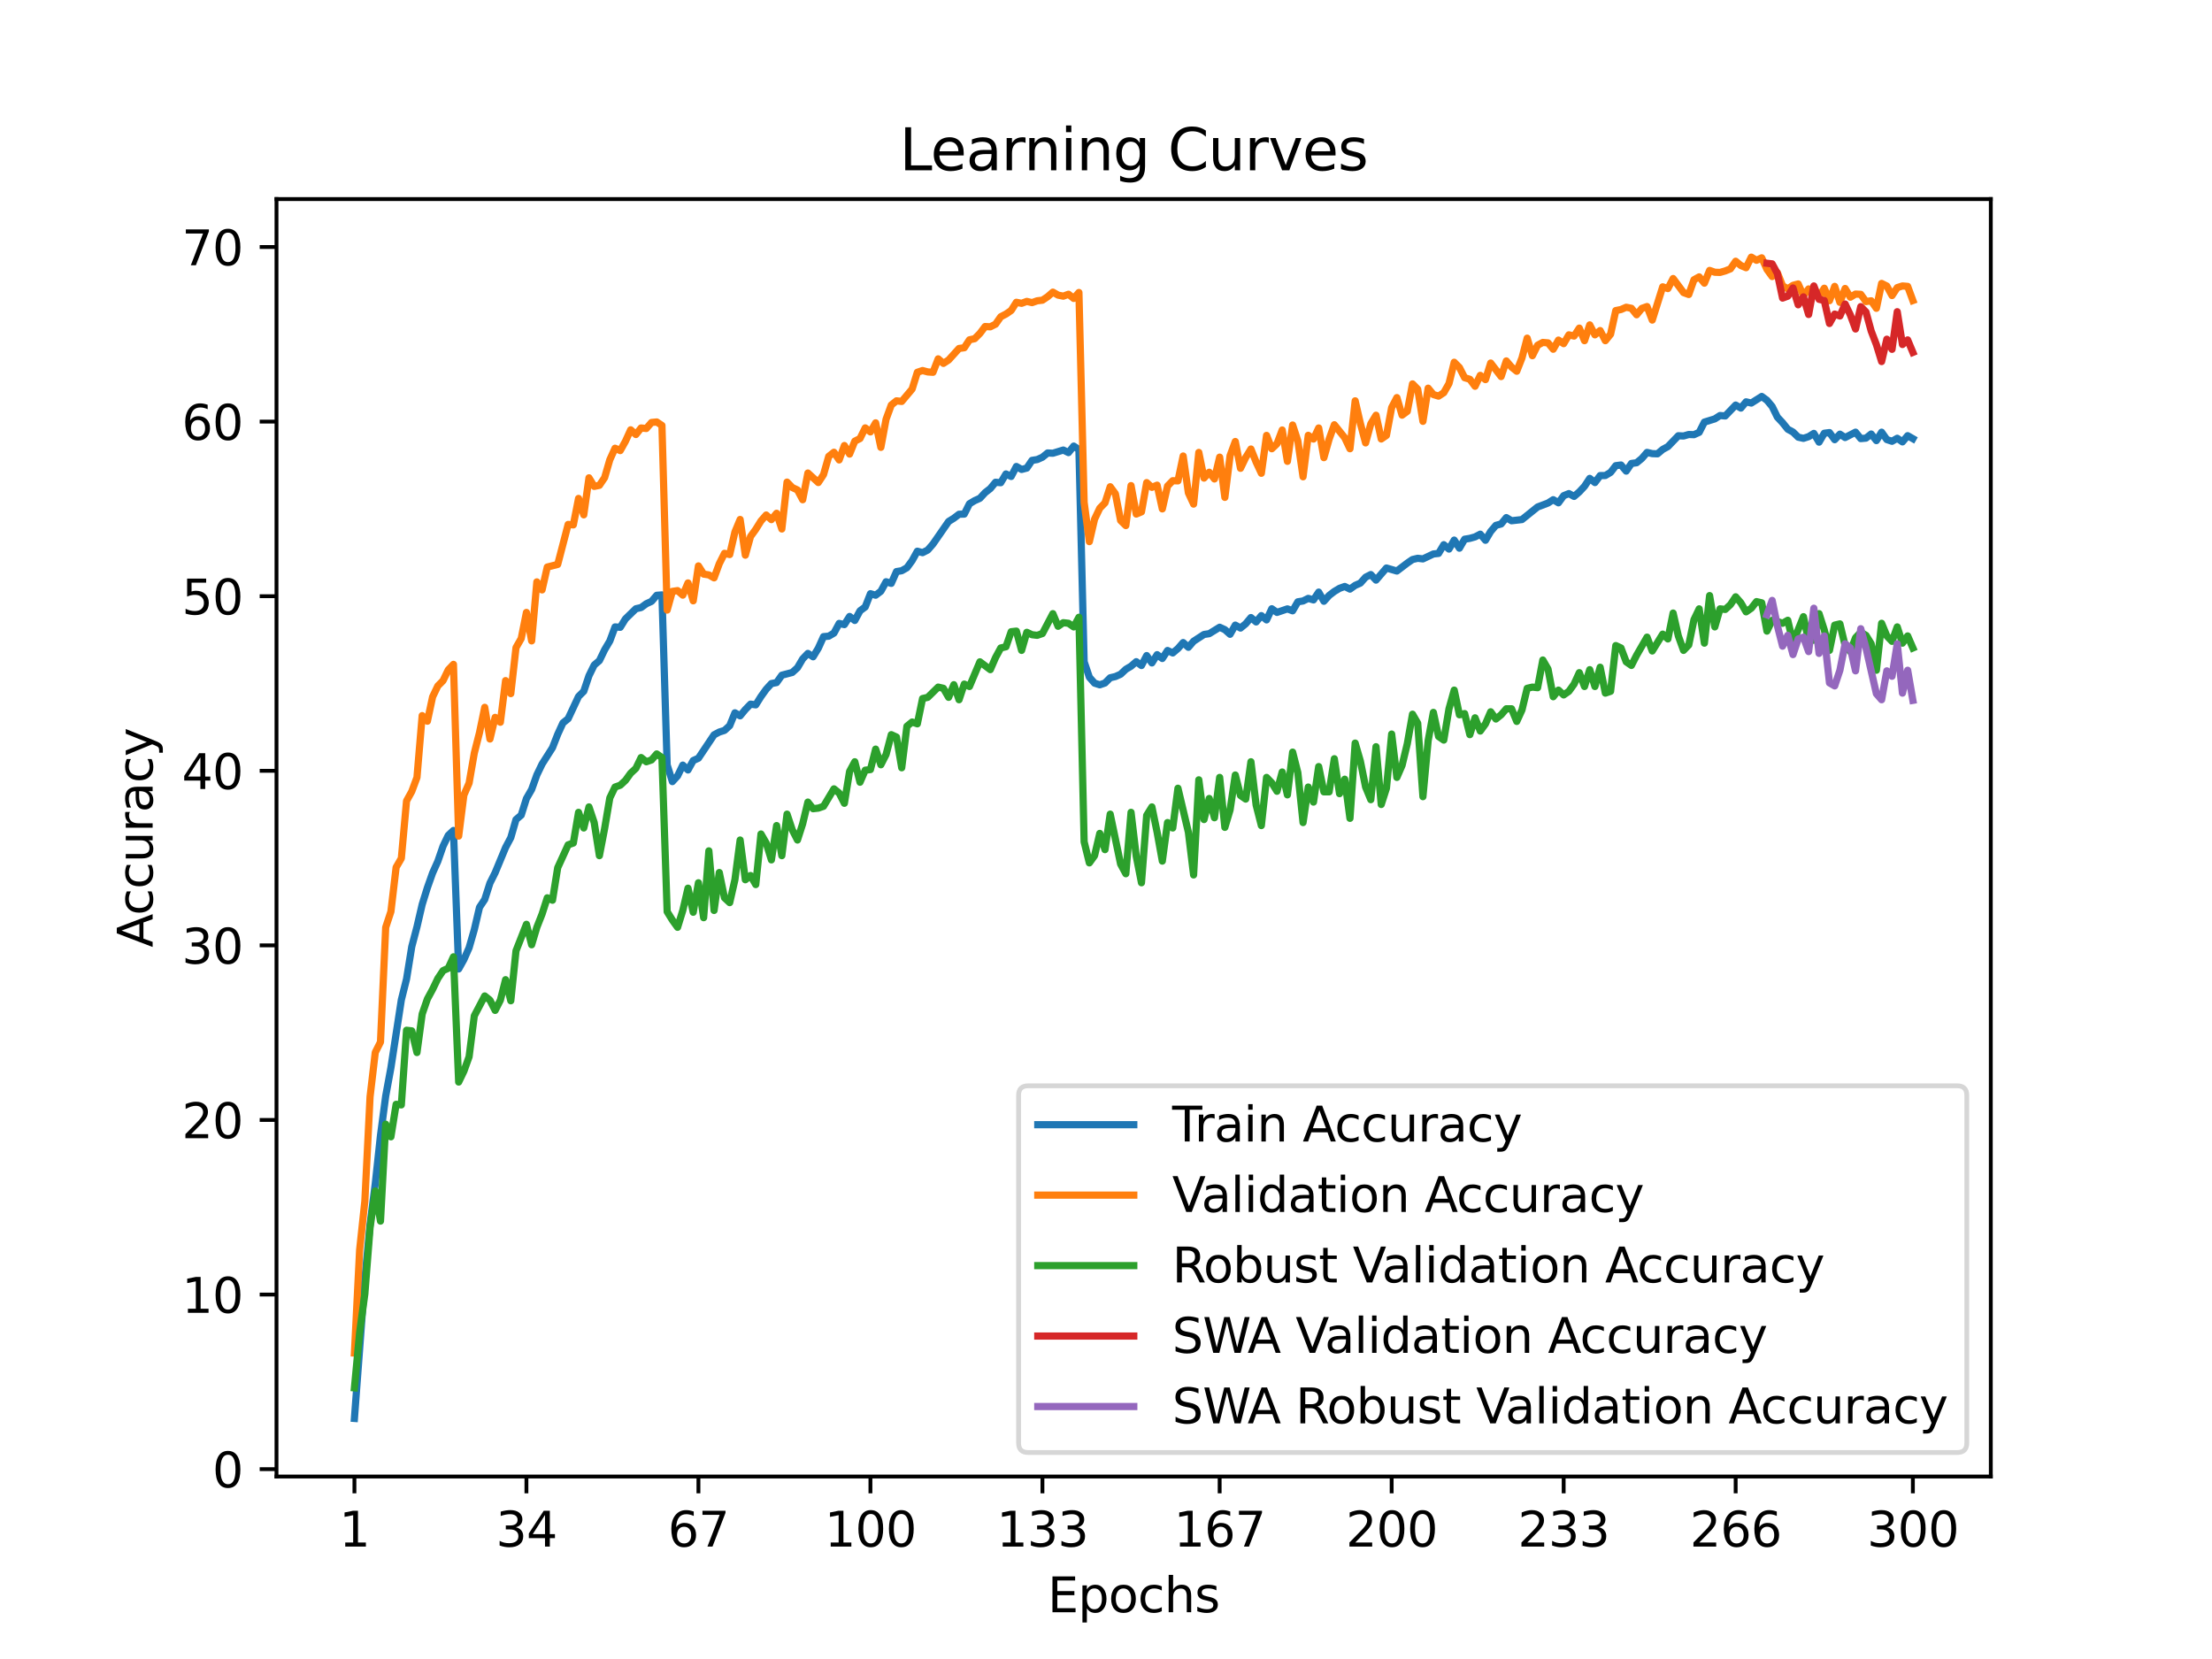 <?xml version="1.0" encoding="utf-8" standalone="no"?>
<!DOCTYPE svg PUBLIC "-//W3C//DTD SVG 1.1//EN"
  "http://www.w3.org/Graphics/SVG/1.1/DTD/svg11.dtd">
<svg xmlns:xlink="http://www.w3.org/1999/xlink" width="460.8pt" height="345.6pt" viewBox="0 0 460.8 345.6" xmlns="http://www.w3.org/2000/svg" version="1.1">
 <defs>
  <style type="text/css">*{stroke-linejoin: round; stroke-linecap: butt}</style>
 </defs>
 <g id="figure_1">
  <g id="patch_1">
   <path d="M 0 345.6 
L 460.8 345.6 
L 460.8 0 
L 0 0 
z
" style="fill: #ffffff"/>
  </g>
  <g id="axes_1">
   <g id="patch_2">
    <path d="M 57.6 307.584 
L 414.72 307.584 
L 414.72 41.472 
L 57.6 41.472 
z
" style="fill: #ffffff"/>
   </g>
   <g id="matplotlib.axis_1">
    <g id="xtick_1">
     <g id="line2d_1">
      <defs>
       <path id="ma62e3f8691" d="M 0 0 
L 0 3.5 
" style="stroke: #000000; stroke-width: 0.8"/>
      </defs>
      <g>
       <use xlink:href="#ma62e3f8691" x="73.833" y="307.584" style="stroke: #000000; stroke-width: 0.8"/>
      </g>
     </g>
     <g id="text_1">
      <!-- 1 -->
      <g transform="translate(70.651 322.182) scale(0.1 -0.1)">
       <defs>
        <path id="DejaVuSans-31" d="M 794 531 
L 1825 531 
L 1825 4091 
L 703 3866 
L 703 4441 
L 1819 4666 
L 2450 4666 
L 2450 531 
L 3481 531 
L 3481 0 
L 794 0 
L 794 531 
z
" transform="scale(0.016)"/>
       </defs>
       <use xlink:href="#DejaVuSans-31"/>
      </g>
     </g>
    </g>
    <g id="xtick_2">
     <g id="line2d_2">
      <g>
       <use xlink:href="#ma62e3f8691" x="109.664" y="307.584" style="stroke: #000000; stroke-width: 0.8"/>
      </g>
     </g>
     <g id="text_2">
      <!-- 34 -->
      <g transform="translate(103.302 322.182) scale(0.1 -0.1)">
       <defs>
        <path id="DejaVuSans-33" d="M 2597 2516 
Q 3050 2419 3304 2112 
Q 3559 1806 3559 1356 
Q 3559 666 3084 287 
Q 2609 -91 1734 -91 
Q 1441 -91 1130 -33 
Q 819 25 488 141 
L 488 750 
Q 750 597 1062 519 
Q 1375 441 1716 441 
Q 2309 441 2620 675 
Q 2931 909 2931 1356 
Q 2931 1769 2642 2001 
Q 2353 2234 1838 2234 
L 1294 2234 
L 1294 2753 
L 1863 2753 
Q 2328 2753 2575 2939 
Q 2822 3125 2822 3475 
Q 2822 3834 2567 4026 
Q 2313 4219 1838 4219 
Q 1578 4219 1281 4162 
Q 984 4106 628 3988 
L 628 4550 
Q 988 4650 1302 4700 
Q 1616 4750 1894 4750 
Q 2613 4750 3031 4423 
Q 3450 4097 3450 3541 
Q 3450 3153 3228 2886 
Q 3006 2619 2597 2516 
z
" transform="scale(0.016)"/>
        <path id="DejaVuSans-34" d="M 2419 4116 
L 825 1625 
L 2419 1625 
L 2419 4116 
z
M 2253 4666 
L 3047 4666 
L 3047 1625 
L 3713 1625 
L 3713 1100 
L 3047 1100 
L 3047 0 
L 2419 0 
L 2419 1100 
L 313 1100 
L 313 1709 
L 2253 4666 
z
" transform="scale(0.016)"/>
       </defs>
       <use xlink:href="#DejaVuSans-33"/>
       <use xlink:href="#DejaVuSans-34" x="63.623"/>
      </g>
     </g>
    </g>
    <g id="xtick_3">
     <g id="line2d_3">
      <g>
       <use xlink:href="#ma62e3f8691" x="145.496" y="307.584" style="stroke: #000000; stroke-width: 0.8"/>
      </g>
     </g>
     <g id="text_3">
      <!-- 67 -->
      <g transform="translate(139.133 322.182) scale(0.1 -0.1)">
       <defs>
        <path id="DejaVuSans-36" d="M 2113 2584 
Q 1688 2584 1439 2293 
Q 1191 2003 1191 1497 
Q 1191 994 1439 701 
Q 1688 409 2113 409 
Q 2538 409 2786 701 
Q 3034 994 3034 1497 
Q 3034 2003 2786 2293 
Q 2538 2584 2113 2584 
z
M 3366 4563 
L 3366 3988 
Q 3128 4100 2886 4159 
Q 2644 4219 2406 4219 
Q 1781 4219 1451 3797 
Q 1122 3375 1075 2522 
Q 1259 2794 1537 2939 
Q 1816 3084 2150 3084 
Q 2853 3084 3261 2657 
Q 3669 2231 3669 1497 
Q 3669 778 3244 343 
Q 2819 -91 2113 -91 
Q 1303 -91 875 529 
Q 447 1150 447 2328 
Q 447 3434 972 4092 
Q 1497 4750 2381 4750 
Q 2619 4750 2861 4703 
Q 3103 4656 3366 4563 
z
" transform="scale(0.016)"/>
        <path id="DejaVuSans-37" d="M 525 4666 
L 3525 4666 
L 3525 4397 
L 1831 0 
L 1172 0 
L 2766 4134 
L 525 4134 
L 525 4666 
z
" transform="scale(0.016)"/>
       </defs>
       <use xlink:href="#DejaVuSans-36"/>
       <use xlink:href="#DejaVuSans-37" x="63.623"/>
      </g>
     </g>
    </g>
    <g id="xtick_4">
     <g id="line2d_4">
      <g>
       <use xlink:href="#ma62e3f8691" x="181.327" y="307.584" style="stroke: #000000; stroke-width: 0.8"/>
      </g>
     </g>
     <g id="text_4">
      <!-- 100 -->
      <g transform="translate(171.783 322.182) scale(0.1 -0.1)">
       <defs>
        <path id="DejaVuSans-30" d="M 2034 4250 
Q 1547 4250 1301 3770 
Q 1056 3291 1056 2328 
Q 1056 1369 1301 889 
Q 1547 409 2034 409 
Q 2525 409 2770 889 
Q 3016 1369 3016 2328 
Q 3016 3291 2770 3770 
Q 2525 4250 2034 4250 
z
M 2034 4750 
Q 2819 4750 3233 4129 
Q 3647 3509 3647 2328 
Q 3647 1150 3233 529 
Q 2819 -91 2034 -91 
Q 1250 -91 836 529 
Q 422 1150 422 2328 
Q 422 3509 836 4129 
Q 1250 4750 2034 4750 
z
" transform="scale(0.016)"/>
       </defs>
       <use xlink:href="#DejaVuSans-31"/>
       <use xlink:href="#DejaVuSans-30" x="63.623"/>
       <use xlink:href="#DejaVuSans-30" x="127.246"/>
      </g>
     </g>
    </g>
    <g id="xtick_5">
     <g id="line2d_5">
      <g>
       <use xlink:href="#ma62e3f8691" x="217.158" y="307.584" style="stroke: #000000; stroke-width: 0.8"/>
      </g>
     </g>
     <g id="text_5">
      <!-- 133 -->
      <g transform="translate(207.615 322.182) scale(0.1 -0.1)">
       <use xlink:href="#DejaVuSans-31"/>
       <use xlink:href="#DejaVuSans-33" x="63.623"/>
       <use xlink:href="#DejaVuSans-33" x="127.246"/>
      </g>
     </g>
    </g>
    <g id="xtick_6">
     <g id="line2d_6">
      <g>
       <use xlink:href="#ma62e3f8691" x="254.076" y="307.584" style="stroke: #000000; stroke-width: 0.8"/>
      </g>
     </g>
     <g id="text_6">
      <!-- 167 -->
      <g transform="translate(244.532 322.182) scale(0.1 -0.1)">
       <use xlink:href="#DejaVuSans-31"/>
       <use xlink:href="#DejaVuSans-36" x="63.623"/>
       <use xlink:href="#DejaVuSans-37" x="127.246"/>
      </g>
     </g>
    </g>
    <g id="xtick_7">
     <g id="line2d_7">
      <g>
       <use xlink:href="#ma62e3f8691" x="289.907" y="307.584" style="stroke: #000000; stroke-width: 0.8"/>
      </g>
     </g>
     <g id="text_7">
      <!-- 200 -->
      <g transform="translate(280.363 322.182) scale(0.1 -0.1)">
       <defs>
        <path id="DejaVuSans-32" d="M 1228 531 
L 3431 531 
L 3431 0 
L 469 0 
L 469 531 
Q 828 903 1448 1529 
Q 2069 2156 2228 2338 
Q 2531 2678 2651 2914 
Q 2772 3150 2772 3378 
Q 2772 3750 2511 3984 
Q 2250 4219 1831 4219 
Q 1534 4219 1204 4116 
Q 875 4013 500 3803 
L 500 4441 
Q 881 4594 1212 4672 
Q 1544 4750 1819 4750 
Q 2544 4750 2975 4387 
Q 3406 4025 3406 3419 
Q 3406 3131 3298 2873 
Q 3191 2616 2906 2266 
Q 2828 2175 2409 1742 
Q 1991 1309 1228 531 
z
" transform="scale(0.016)"/>
       </defs>
       <use xlink:href="#DejaVuSans-32"/>
       <use xlink:href="#DejaVuSans-30" x="63.623"/>
       <use xlink:href="#DejaVuSans-30" x="127.246"/>
      </g>
     </g>
    </g>
    <g id="xtick_8">
     <g id="line2d_8">
      <g>
       <use xlink:href="#ma62e3f8691" x="325.739" y="307.584" style="stroke: #000000; stroke-width: 0.8"/>
      </g>
     </g>
     <g id="text_8">
      <!-- 233 -->
      <g transform="translate(316.195 322.182) scale(0.1 -0.1)">
       <use xlink:href="#DejaVuSans-32"/>
       <use xlink:href="#DejaVuSans-33" x="63.623"/>
       <use xlink:href="#DejaVuSans-33" x="127.246"/>
      </g>
     </g>
    </g>
    <g id="xtick_9">
     <g id="line2d_9">
      <g>
       <use xlink:href="#ma62e3f8691" x="361.57" y="307.584" style="stroke: #000000; stroke-width: 0.8"/>
      </g>
     </g>
     <g id="text_9">
      <!-- 266 -->
      <g transform="translate(352.026 322.182) scale(0.1 -0.1)">
       <use xlink:href="#DejaVuSans-32"/>
       <use xlink:href="#DejaVuSans-36" x="63.623"/>
       <use xlink:href="#DejaVuSans-36" x="127.246"/>
      </g>
     </g>
    </g>
    <g id="xtick_10">
     <g id="line2d_10">
      <g>
       <use xlink:href="#ma62e3f8691" x="398.487" y="307.584" style="stroke: #000000; stroke-width: 0.8"/>
      </g>
     </g>
     <g id="text_10">
      <!-- 300 -->
      <g transform="translate(388.944 322.182) scale(0.1 -0.1)">
       <use xlink:href="#DejaVuSans-33"/>
       <use xlink:href="#DejaVuSans-30" x="63.623"/>
       <use xlink:href="#DejaVuSans-30" x="127.246"/>
      </g>
     </g>
    </g>
    <g id="text_11">
     <!-- Epochs -->
     <g transform="translate(218.244 335.861) scale(0.1 -0.1)">
      <defs>
       <path id="DejaVuSans-45" d="M 628 4666 
L 3578 4666 
L 3578 4134 
L 1259 4134 
L 1259 2753 
L 3481 2753 
L 3481 2222 
L 1259 2222 
L 1259 531 
L 3634 531 
L 3634 0 
L 628 0 
L 628 4666 
z
" transform="scale(0.016)"/>
       <path id="DejaVuSans-70" d="M 1159 525 
L 1159 -1331 
L 581 -1331 
L 581 3500 
L 1159 3500 
L 1159 2969 
Q 1341 3281 1617 3432 
Q 1894 3584 2278 3584 
Q 2916 3584 3314 3078 
Q 3713 2572 3713 1747 
Q 3713 922 3314 415 
Q 2916 -91 2278 -91 
Q 1894 -91 1617 61 
Q 1341 213 1159 525 
z
M 3116 1747 
Q 3116 2381 2855 2742 
Q 2594 3103 2138 3103 
Q 1681 3103 1420 2742 
Q 1159 2381 1159 1747 
Q 1159 1113 1420 752 
Q 1681 391 2138 391 
Q 2594 391 2855 752 
Q 3116 1113 3116 1747 
z
" transform="scale(0.016)"/>
       <path id="DejaVuSans-6f" d="M 1959 3097 
Q 1497 3097 1228 2736 
Q 959 2375 959 1747 
Q 959 1119 1226 758 
Q 1494 397 1959 397 
Q 2419 397 2687 759 
Q 2956 1122 2956 1747 
Q 2956 2369 2687 2733 
Q 2419 3097 1959 3097 
z
M 1959 3584 
Q 2709 3584 3137 3096 
Q 3566 2609 3566 1747 
Q 3566 888 3137 398 
Q 2709 -91 1959 -91 
Q 1206 -91 779 398 
Q 353 888 353 1747 
Q 353 2609 779 3096 
Q 1206 3584 1959 3584 
z
" transform="scale(0.016)"/>
       <path id="DejaVuSans-63" d="M 3122 3366 
L 3122 2828 
Q 2878 2963 2633 3030 
Q 2388 3097 2138 3097 
Q 1578 3097 1268 2742 
Q 959 2388 959 1747 
Q 959 1106 1268 751 
Q 1578 397 2138 397 
Q 2388 397 2633 464 
Q 2878 531 3122 666 
L 3122 134 
Q 2881 22 2623 -34 
Q 2366 -91 2075 -91 
Q 1284 -91 818 406 
Q 353 903 353 1747 
Q 353 2603 823 3093 
Q 1294 3584 2113 3584 
Q 2378 3584 2631 3529 
Q 2884 3475 3122 3366 
z
" transform="scale(0.016)"/>
       <path id="DejaVuSans-68" d="M 3513 2113 
L 3513 0 
L 2938 0 
L 2938 2094 
Q 2938 2591 2744 2837 
Q 2550 3084 2163 3084 
Q 1697 3084 1428 2787 
Q 1159 2491 1159 1978 
L 1159 0 
L 581 0 
L 581 4863 
L 1159 4863 
L 1159 2956 
Q 1366 3272 1645 3428 
Q 1925 3584 2291 3584 
Q 2894 3584 3203 3211 
Q 3513 2838 3513 2113 
z
" transform="scale(0.016)"/>
       <path id="DejaVuSans-73" d="M 2834 3397 
L 2834 2853 
Q 2591 2978 2328 3040 
Q 2066 3103 1784 3103 
Q 1356 3103 1142 2972 
Q 928 2841 928 2578 
Q 928 2378 1081 2264 
Q 1234 2150 1697 2047 
L 1894 2003 
Q 2506 1872 2764 1633 
Q 3022 1394 3022 966 
Q 3022 478 2636 193 
Q 2250 -91 1575 -91 
Q 1294 -91 989 -36 
Q 684 19 347 128 
L 347 722 
Q 666 556 975 473 
Q 1284 391 1588 391 
Q 1994 391 2212 530 
Q 2431 669 2431 922 
Q 2431 1156 2273 1281 
Q 2116 1406 1581 1522 
L 1381 1569 
Q 847 1681 609 1914 
Q 372 2147 372 2553 
Q 372 3047 722 3315 
Q 1072 3584 1716 3584 
Q 2034 3584 2315 3537 
Q 2597 3491 2834 3397 
z
" transform="scale(0.016)"/>
      </defs>
      <use xlink:href="#DejaVuSans-45"/>
      <use xlink:href="#DejaVuSans-70" x="63.184"/>
      <use xlink:href="#DejaVuSans-6f" x="126.66"/>
      <use xlink:href="#DejaVuSans-63" x="187.842"/>
      <use xlink:href="#DejaVuSans-68" x="242.822"/>
      <use xlink:href="#DejaVuSans-73" x="306.201"/>
     </g>
    </g>
   </g>
   <g id="matplotlib.axis_2">
    <g id="ytick_1">
     <g id="line2d_11">
      <defs>
       <path id="m521afd1ba4" d="M 0 0 
L -3.5 0 
" style="stroke: #000000; stroke-width: 0.8"/>
      </defs>
      <g>
       <use xlink:href="#m521afd1ba4" x="57.6" y="306.049" style="stroke: #000000; stroke-width: 0.8"/>
      </g>
     </g>
     <g id="text_12">
      <!-- 0 -->
      <g transform="translate(44.237 309.848) scale(0.1 -0.1)">
       <use xlink:href="#DejaVuSans-30"/>
      </g>
     </g>
    </g>
    <g id="ytick_2">
     <g id="line2d_12">
      <g>
       <use xlink:href="#m521afd1ba4" x="57.6" y="269.679" style="stroke: #000000; stroke-width: 0.8"/>
      </g>
     </g>
     <g id="text_13">
      <!-- 10 -->
      <g transform="translate(37.875 273.478) scale(0.1 -0.1)">
       <use xlink:href="#DejaVuSans-31"/>
       <use xlink:href="#DejaVuSans-30" x="63.623"/>
      </g>
     </g>
    </g>
    <g id="ytick_3">
     <g id="line2d_13">
      <g>
       <use xlink:href="#m521afd1ba4" x="57.6" y="233.309" style="stroke: #000000; stroke-width: 0.8"/>
      </g>
     </g>
     <g id="text_14">
      <!-- 20 -->
      <g transform="translate(37.875 237.108) scale(0.1 -0.1)">
       <use xlink:href="#DejaVuSans-32"/>
       <use xlink:href="#DejaVuSans-30" x="63.623"/>
      </g>
     </g>
    </g>
    <g id="ytick_4">
     <g id="line2d_14">
      <g>
       <use xlink:href="#m521afd1ba4" x="57.6" y="196.939" style="stroke: #000000; stroke-width: 0.8"/>
      </g>
     </g>
     <g id="text_15">
      <!-- 30 -->
      <g transform="translate(37.875 200.738) scale(0.1 -0.1)">
       <use xlink:href="#DejaVuSans-33"/>
       <use xlink:href="#DejaVuSans-30" x="63.623"/>
      </g>
     </g>
    </g>
    <g id="ytick_5">
     <g id="line2d_15">
      <g>
       <use xlink:href="#m521afd1ba4" x="57.6" y="160.569" style="stroke: #000000; stroke-width: 0.8"/>
      </g>
     </g>
     <g id="text_16">
      <!-- 40 -->
      <g transform="translate(37.875 164.368) scale(0.1 -0.1)">
       <use xlink:href="#DejaVuSans-34"/>
       <use xlink:href="#DejaVuSans-30" x="63.623"/>
      </g>
     </g>
    </g>
    <g id="ytick_6">
     <g id="line2d_16">
      <g>
       <use xlink:href="#m521afd1ba4" x="57.6" y="124.199" style="stroke: #000000; stroke-width: 0.8"/>
      </g>
     </g>
     <g id="text_17">
      <!-- 50 -->
      <g transform="translate(37.875 127.998) scale(0.1 -0.1)">
       <defs>
        <path id="DejaVuSans-35" d="M 691 4666 
L 3169 4666 
L 3169 4134 
L 1269 4134 
L 1269 2991 
Q 1406 3038 1543 3061 
Q 1681 3084 1819 3084 
Q 2600 3084 3056 2656 
Q 3513 2228 3513 1497 
Q 3513 744 3044 326 
Q 2575 -91 1722 -91 
Q 1428 -91 1123 -41 
Q 819 9 494 109 
L 494 744 
Q 775 591 1075 516 
Q 1375 441 1709 441 
Q 2250 441 2565 725 
Q 2881 1009 2881 1497 
Q 2881 1984 2565 2268 
Q 2250 2553 1709 2553 
Q 1456 2553 1204 2497 
Q 953 2441 691 2322 
L 691 4666 
z
" transform="scale(0.016)"/>
       </defs>
       <use xlink:href="#DejaVuSans-35"/>
       <use xlink:href="#DejaVuSans-30" x="63.623"/>
      </g>
     </g>
    </g>
    <g id="ytick_7">
     <g id="line2d_17">
      <g>
       <use xlink:href="#m521afd1ba4" x="57.6" y="87.829" style="stroke: #000000; stroke-width: 0.8"/>
      </g>
     </g>
     <g id="text_18">
      <!-- 60 -->
      <g transform="translate(37.875 91.628) scale(0.1 -0.1)">
       <use xlink:href="#DejaVuSans-36"/>
       <use xlink:href="#DejaVuSans-30" x="63.623"/>
      </g>
     </g>
    </g>
    <g id="ytick_8">
     <g id="line2d_18">
      <g>
       <use xlink:href="#m521afd1ba4" x="57.6" y="51.459" style="stroke: #000000; stroke-width: 0.8"/>
      </g>
     </g>
     <g id="text_19">
      <!-- 70 -->
      <g transform="translate(37.875 55.258) scale(0.1 -0.1)">
       <use xlink:href="#DejaVuSans-37"/>
       <use xlink:href="#DejaVuSans-30" x="63.623"/>
      </g>
     </g>
    </g>
    <g id="text_20">
     <!-- Accuracy -->
     <g transform="translate(31.795 197.356) rotate(-90) scale(0.1 -0.1)">
      <defs>
       <path id="DejaVuSans-41" d="M 2188 4044 
L 1331 1722 
L 3047 1722 
L 2188 4044 
z
M 1831 4666 
L 2547 4666 
L 4325 0 
L 3669 0 
L 3244 1197 
L 1141 1197 
L 716 0 
L 50 0 
L 1831 4666 
z
" transform="scale(0.016)"/>
       <path id="DejaVuSans-75" d="M 544 1381 
L 544 3500 
L 1119 3500 
L 1119 1403 
Q 1119 906 1312 657 
Q 1506 409 1894 409 
Q 2359 409 2629 706 
Q 2900 1003 2900 1516 
L 2900 3500 
L 3475 3500 
L 3475 0 
L 2900 0 
L 2900 538 
Q 2691 219 2414 64 
Q 2138 -91 1772 -91 
Q 1169 -91 856 284 
Q 544 659 544 1381 
z
M 1991 3584 
L 1991 3584 
z
" transform="scale(0.016)"/>
       <path id="DejaVuSans-72" d="M 2631 2963 
Q 2534 3019 2420 3045 
Q 2306 3072 2169 3072 
Q 1681 3072 1420 2755 
Q 1159 2438 1159 1844 
L 1159 0 
L 581 0 
L 581 3500 
L 1159 3500 
L 1159 2956 
Q 1341 3275 1631 3429 
Q 1922 3584 2338 3584 
Q 2397 3584 2469 3576 
Q 2541 3569 2628 3553 
L 2631 2963 
z
" transform="scale(0.016)"/>
       <path id="DejaVuSans-61" d="M 2194 1759 
Q 1497 1759 1228 1600 
Q 959 1441 959 1056 
Q 959 750 1161 570 
Q 1363 391 1709 391 
Q 2188 391 2477 730 
Q 2766 1069 2766 1631 
L 2766 1759 
L 2194 1759 
z
M 3341 1997 
L 3341 0 
L 2766 0 
L 2766 531 
Q 2569 213 2275 61 
Q 1981 -91 1556 -91 
Q 1019 -91 701 211 
Q 384 513 384 1019 
Q 384 1609 779 1909 
Q 1175 2209 1959 2209 
L 2766 2209 
L 2766 2266 
Q 2766 2663 2505 2880 
Q 2244 3097 1772 3097 
Q 1472 3097 1187 3025 
Q 903 2953 641 2809 
L 641 3341 
Q 956 3463 1253 3523 
Q 1550 3584 1831 3584 
Q 2591 3584 2966 3190 
Q 3341 2797 3341 1997 
z
" transform="scale(0.016)"/>
       <path id="DejaVuSans-79" d="M 2059 -325 
Q 1816 -950 1584 -1140 
Q 1353 -1331 966 -1331 
L 506 -1331 
L 506 -850 
L 844 -850 
Q 1081 -850 1212 -737 
Q 1344 -625 1503 -206 
L 1606 56 
L 191 3500 
L 800 3500 
L 1894 763 
L 2988 3500 
L 3597 3500 
L 2059 -325 
z
" transform="scale(0.016)"/>
      </defs>
      <use xlink:href="#DejaVuSans-41"/>
      <use xlink:href="#DejaVuSans-63" x="66.658"/>
      <use xlink:href="#DejaVuSans-63" x="121.639"/>
      <use xlink:href="#DejaVuSans-75" x="176.619"/>
      <use xlink:href="#DejaVuSans-72" x="239.998"/>
      <use xlink:href="#DejaVuSans-61" x="281.111"/>
      <use xlink:href="#DejaVuSans-63" x="342.391"/>
      <use xlink:href="#DejaVuSans-79" x="397.371"/>
     </g>
    </g>
   </g>
   <g id="line2d_19">
    <path d="M 73.833 295.488 
L 76.004 266.465 
L 77.09 255.113 
L 78.176 246.588 
L 79.262 236.541 
L 80.348 228.326 
L 81.433 222.439 
L 83.605 208.291 
L 84.691 203.945 
L 85.777 197.207 
L 86.862 193.079 
L 87.948 188.41 
L 89.034 184.914 
L 90.12 181.845 
L 91.206 179.422 
L 92.291 176.29 
L 93.377 174.017 
L 94.463 173.003 
L 95.549 201.853 
L 96.635 199.894 
L 97.72 197.439 
L 98.806 193.656 
L 99.892 189.006 
L 100.978 187.373 
L 102.064 183.964 
L 103.149 181.795 
L 105.321 176.549 
L 106.407 174.494 
L 107.493 170.73 
L 108.578 169.807 
L 109.664 166.352 
L 110.75 164.465 
L 111.836 161.428 
L 112.922 159.173 
L 115.093 155.754 
L 116.179 152.976 
L 117.265 150.603 
L 118.351 149.721 
L 120.522 145.084 
L 121.608 144.011 
L 122.694 140.77 
L 123.78 138.547 
L 124.865 137.624 
L 125.951 135.369 
L 127.037 133.532 
L 128.123 130.6 
L 129.209 130.677 
L 130.294 128.927 
L 132.466 126.813 
L 133.552 126.567 
L 134.638 125.772 
L 135.723 125.276 
L 136.809 124.012 
L 137.895 123.93 
L 138.981 159.35 
L 140.067 162.824 
L 141.152 161.637 
L 142.238 159.387 
L 143.324 160.396 
L 144.41 158.437 
L 145.496 157.946 
L 148.753 153.076 
L 149.839 152.499 
L 150.925 152.158 
L 152.01 151.167 
L 153.096 148.494 
L 154.182 149.121 
L 155.268 147.807 
L 156.354 146.684 
L 157.439 146.834 
L 158.525 145.102 
L 159.611 143.588 
L 160.697 142.397 
L 161.783 142.193 
L 162.868 140.656 
L 165.04 140.088 
L 166.126 139.101 
L 167.212 137.256 
L 168.297 136.119 
L 169.383 136.819 
L 170.469 135.032 
L 171.555 132.623 
L 172.641 132.527 
L 173.726 131.886 
L 174.812 129.868 
L 175.898 130.118 
L 176.984 128.418 
L 178.07 129.254 
L 179.155 127.245 
L 180.241 126.44 
L 181.327 123.68 
L 182.413 123.994 
L 183.499 123.171 
L 184.584 121.189 
L 185.67 121.525 
L 186.756 119.07 
L 187.842 118.893 
L 188.928 118.275 
L 190.013 116.788 
L 191.099 114.829 
L 192.185 115.129 
L 193.271 114.579 
L 194.357 113.329 
L 197.614 108.632 
L 198.7 107.959 
L 199.786 107.127 
L 200.871 107.096 
L 201.957 104.941 
L 203.043 104.291 
L 204.129 103.804 
L 205.215 102.622 
L 206.3 101.777 
L 207.386 100.463 
L 208.472 100.558 
L 209.558 98.735 
L 210.644 99.258 
L 211.729 97.176 
L 212.815 97.794 
L 213.901 97.508 
L 214.987 95.903 
L 216.073 95.735 
L 217.158 95.248 
L 218.244 94.362 
L 219.33 94.416 
L 221.502 93.752 
L 222.587 94.284 
L 223.673 92.929 
L 224.759 93.648 
L 225.845 137.856 
L 226.931 141.079 
L 228.016 142.311 
L 229.102 142.661 
L 230.188 142.284 
L 231.274 141.193 
L 232.36 140.938 
L 233.445 140.456 
L 234.531 139.429 
L 235.617 138.783 
L 236.703 137.842 
L 237.789 138.642 
L 238.875 136.569 
L 239.96 138.101 
L 241.046 136.378 
L 242.132 137.178 
L 243.218 135.51 
L 244.304 136.019 
L 245.389 135.101 
L 246.475 133.855 
L 247.561 134.841 
L 248.647 133.582 
L 250.818 132.168 
L 251.904 132.009 
L 254.076 130.668 
L 255.162 131.168 
L 256.247 132.132 
L 257.333 130.222 
L 258.419 130.836 
L 259.505 129.945 
L 260.591 128.649 
L 261.676 129.559 
L 262.762 128.245 
L 263.848 129.136 
L 264.934 126.813 
L 266.02 127.577 
L 268.191 126.84 
L 269.277 127.24 
L 270.363 125.367 
L 271.449 125.194 
L 272.534 124.653 
L 273.62 124.972 
L 274.706 123.349 
L 275.792 125.253 
L 276.878 124.044 
L 277.963 123.212 
L 279.049 122.562 
L 280.135 122.171 
L 281.221 122.721 
L 282.307 121.944 
L 283.392 121.471 
L 284.478 120.243 
L 285.564 119.689 
L 286.65 120.848 
L 288.821 118.325 
L 290.993 118.957 
L 293.165 117.302 
L 294.25 116.556 
L 295.336 116.302 
L 296.422 116.429 
L 298.594 115.402 
L 299.679 115.288 
L 300.765 113.469 
L 301.851 114.383 
L 302.937 112.51 
L 304.023 114.201 
L 305.108 112.328 
L 306.194 112.151 
L 307.28 111.846 
L 308.366 111.278 
L 309.452 112.547 
L 310.537 110.714 
L 311.623 109.442 
L 312.709 109.151 
L 313.795 107.828 
L 314.881 108.482 
L 317.052 108.237 
L 320.31 105.614 
L 322.481 104.791 
L 323.567 104.095 
L 324.653 104.745 
L 325.739 103.263 
L 326.824 102.822 
L 327.91 103.413 
L 328.996 102.472 
L 330.082 101.304 
L 331.168 99.658 
L 332.253 100.526 
L 333.339 99.071 
L 334.425 99.058 
L 335.511 98.408 
L 336.597 97.007 
L 337.682 96.867 
L 338.768 98.14 
L 339.854 96.548 
L 340.94 96.398 
L 342.026 95.503 
L 343.111 94.243 
L 344.197 94.498 
L 345.283 94.539 
L 346.369 93.625 
L 347.455 93.034 
L 349.626 90.775 
L 350.712 90.825 
L 351.798 90.511 
L 352.884 90.552 
L 353.969 90.065 
L 355.055 87.929 
L 357.227 87.26 
L 358.313 86.56 
L 359.398 86.651 
L 361.57 84.383 
L 362.656 85.01 
L 363.742 83.71 
L 364.827 83.964 
L 366.999 82.587 
L 368.085 83.382 
L 369.171 84.678 
L 370.256 86.892 
L 371.342 88.06 
L 372.428 89.411 
L 373.514 90.006 
L 374.6 91.07 
L 375.685 91.316 
L 376.771 90.961 
L 377.857 90.284 
L 378.943 92.107 
L 380.029 90.252 
L 381.114 90.111 
L 382.2 91.593 
L 383.286 90.443 
L 384.372 91.147 
L 386.543 90.029 
L 387.629 91.37 
L 388.715 91.27 
L 389.801 90.415 
L 390.887 91.784 
L 391.972 90.034 
L 393.058 91.57 
L 394.144 91.925 
L 395.23 91.302 
L 396.316 92.052 
L 397.401 90.761 
L 398.487 91.384 
L 398.487 91.384 
" clip-path="url(#p07ca863d63)" style="fill: none; stroke: #1f77b4; stroke-width: 1.5; stroke-linecap: square"/>
   </g>
   <g id="line2d_20">
    <path d="M 73.833 281.863 
L 74.919 260.386 
L 76.004 250.221 
L 77.09 228.472 
L 78.176 219.234 
L 79.262 217.07 
L 80.348 193.193 
L 81.433 189.901 
L 82.519 180.681 
L 83.605 178.808 
L 84.691 166.843 
L 85.777 164.879 
L 86.862 161.951 
L 87.948 149.076 
L 89.034 150.24 
L 90.12 145.166 
L 91.206 142.893 
L 92.291 141.802 
L 93.377 139.547 
L 94.463 138.401 
L 95.549 174.171 
L 96.635 165.624 
L 97.72 163.133 
L 98.806 156.877 
L 99.892 152.604 
L 100.978 147.348 
L 102.064 153.949 
L 103.149 149.439 
L 104.235 150.458 
L 105.321 141.784 
L 106.407 144.493 
L 107.493 134.91 
L 108.578 133.018 
L 109.664 127.581 
L 110.75 133.509 
L 111.836 121.216 
L 112.922 122.889 
L 114.007 118.125 
L 116.179 117.579 
L 118.351 109.251 
L 119.436 109.341 
L 120.522 103.831 
L 121.608 107.25 
L 122.694 99.54 
L 123.78 101.322 
L 124.865 101.104 
L 125.951 99.503 
L 127.037 95.775 
L 128.123 93.375 
L 129.209 93.866 
L 130.294 91.92 
L 131.38 89.538 
L 132.466 90.52 
L 133.552 89.156 
L 134.638 89.265 
L 135.723 88.01 
L 136.809 87.901 
L 137.895 88.629 
L 138.981 127.09 
L 140.067 123.198 
L 141.152 123.035 
L 142.238 123.98 
L 143.324 121.435 
L 144.41 125.162 
L 145.496 117.888 
L 146.581 119.598 
L 147.667 119.762 
L 148.753 120.38 
L 149.839 117.434 
L 150.925 115.27 
L 152.01 115.524 
L 153.096 110.833 
L 154.182 108.214 
L 155.268 115.652 
L 156.354 111.76 
L 157.439 110.269 
L 158.525 108.523 
L 159.611 107.287 
L 160.697 108.25 
L 161.783 106.923 
L 162.868 110.196 
L 163.954 100.431 
L 165.04 101.558 
L 166.126 102.067 
L 167.212 104.104 
L 168.297 98.54 
L 170.469 100.522 
L 171.555 98.867 
L 172.641 95.066 
L 173.726 94.212 
L 174.812 95.812 
L 175.898 92.811 
L 176.984 94.593 
L 178.07 91.902 
L 179.155 91.356 
L 180.241 89.138 
L 181.327 89.974 
L 182.413 88.083 
L 183.499 93.193 
L 184.584 87.338 
L 185.67 84.373 
L 186.756 83.501 
L 187.842 83.628 
L 190.013 81.046 
L 191.099 77.554 
L 192.185 77.19 
L 193.271 77.481 
L 194.357 77.554 
L 195.442 74.754 
L 196.528 75.699 
L 197.614 74.99 
L 199.786 72.59 
L 200.871 72.444 
L 201.957 70.789 
L 203.043 70.553 
L 204.129 69.462 
L 205.215 68.025 
L 206.3 68.08 
L 207.386 67.534 
L 208.472 65.988 
L 209.558 65.425 
L 210.644 64.679 
L 211.729 62.97 
L 212.815 63.188 
L 213.901 62.788 
L 214.987 63.042 
L 216.073 62.661 
L 217.158 62.533 
L 218.244 61.806 
L 219.33 60.86 
L 220.416 61.478 
L 221.502 61.697 
L 222.587 61.297 
L 223.673 62.17 
L 224.759 60.933 
L 225.845 104.65 
L 226.931 112.833 
L 228.016 108.159 
L 229.102 105.868 
L 230.188 104.759 
L 231.274 101.395 
L 232.36 102.868 
L 233.445 108.432 
L 234.531 109.487 
L 235.617 101.158 
L 236.703 107.087 
L 237.789 106.632 
L 238.875 100.54 
L 239.96 101.522 
L 241.046 101.067 
L 242.132 106.014 
L 243.218 101.249 
L 244.304 100.14 
L 245.389 100.176 
L 246.475 94.993 
L 247.561 102.668 
L 248.647 105.013 
L 249.733 94.248 
L 250.818 99.594 
L 251.904 98.376 
L 252.99 99.776 
L 254.076 95.23 
L 255.162 103.613 
L 256.247 94.921 
L 257.333 91.975 
L 258.419 97.558 
L 259.505 95.303 
L 260.591 93.539 
L 261.676 96.266 
L 262.762 98.594 
L 263.848 90.702 
L 264.934 93.484 
L 266.02 92.448 
L 267.105 89.574 
L 268.191 96.103 
L 269.277 88.538 
L 270.363 91.847 
L 271.449 99.322 
L 272.534 90.684 
L 273.62 91.466 
L 274.706 89.156 
L 275.792 95.339 
L 276.878 91.502 
L 277.963 88.483 
L 280.135 91.193 
L 281.221 93.484 
L 282.307 83.501 
L 283.392 88.21 
L 284.478 92.266 
L 285.564 88.283 
L 286.65 86.501 
L 287.736 91.447 
L 288.821 90.702 
L 289.907 84.901 
L 290.993 82.828 
L 292.079 86.483 
L 293.165 85.683 
L 294.25 79.973 
L 295.336 81.082 
L 296.422 87.774 
L 297.508 80.864 
L 298.594 82.191 
L 299.679 82.519 
L 300.765 81.809 
L 301.851 79.9 
L 302.937 75.463 
L 304.023 76.554 
L 305.108 78.682 
L 306.194 79.009 
L 307.28 80.464 
L 308.366 78.191 
L 309.452 79.082 
L 310.537 75.626 
L 312.709 78.445 
L 313.795 75.19 
L 314.881 76.463 
L 315.966 77.336 
L 317.052 74.572 
L 318.138 70.444 
L 319.224 74.099 
L 320.31 71.917 
L 321.395 71.335 
L 322.481 71.426 
L 323.567 72.753 
L 324.653 70.844 
L 325.739 71.589 
L 326.824 69.753 
L 327.91 70.007 
L 328.996 68.352 
L 330.082 70.971 
L 331.168 67.68 
L 332.253 69.753 
L 333.339 68.862 
L 334.425 70.971 
L 335.511 69.625 
L 336.597 64.697 
L 337.682 64.479 
L 338.768 64.006 
L 339.854 64.224 
L 340.94 65.57 
L 342.026 64.243 
L 343.111 63.861 
L 344.197 66.679 
L 346.369 59.751 
L 347.455 60.115 
L 348.54 58.023 
L 350.712 60.951 
L 351.798 61.351 
L 352.884 58.278 
L 353.969 57.678 
L 355.055 58.987 
L 356.141 56.332 
L 357.227 56.714 
L 358.313 56.75 
L 359.398 56.441 
L 360.484 56.005 
L 361.57 54.423 
L 362.656 55.314 
L 363.742 55.768 
L 364.827 53.568 
L 365.913 54.223 
L 366.999 53.713 
L 368.085 56.114 
L 369.171 57.605 
L 370.256 56.805 
L 371.342 59.533 
L 372.428 60.169 
L 373.514 59.442 
L 374.6 59.151 
L 375.685 61.624 
L 376.771 60.187 
L 378.943 61.769 
L 380.029 60.042 
L 381.114 62.642 
L 382.2 59.66 
L 383.286 62.988 
L 384.372 60.096 
L 385.458 61.915 
L 386.543 61.26 
L 387.629 61.315 
L 388.715 62.824 
L 389.801 62.661 
L 390.887 64.224 
L 391.972 59.042 
L 393.058 59.587 
L 394.144 61.569 
L 395.23 59.915 
L 396.316 59.569 
L 397.401 59.66 
L 398.487 62.606 
L 398.487 62.606 
" clip-path="url(#p07ca863d63)" style="fill: none; stroke: #ff7f0e; stroke-width: 1.5; stroke-linecap: square"/>
   </g>
   <g id="line2d_21">
    <path d="M 73.833 289.118 
L 74.919 277.58 
L 76.004 269.553 
L 77.09 255.758 
L 78.176 248.108 
L 79.262 254.378 
L 80.348 234.187 
L 81.433 236.82 
L 82.519 230.048 
L 83.605 230.173 
L 84.691 214.622 
L 85.777 214.748 
L 86.862 219.262 
L 87.948 211.236 
L 89.034 208.101 
L 90.12 206.094 
L 91.206 203.837 
L 92.291 202.206 
L 93.377 201.705 
L 94.463 199.322 
L 95.549 225.408 
L 96.635 223.15 
L 97.72 220.14 
L 98.806 211.612 
L 100.978 207.474 
L 102.064 208.351 
L 103.149 210.483 
L 104.235 208.351 
L 105.321 204.087 
L 106.407 208.477 
L 107.493 198.068 
L 109.664 192.549 
L 110.75 196.813 
L 111.836 193.176 
L 112.922 190.417 
L 114.007 187.031 
L 115.093 187.533 
L 116.179 180.76 
L 118.351 175.995 
L 119.436 175.618 
L 120.522 169.222 
L 121.608 172.483 
L 122.694 168.094 
L 123.78 171.354 
L 124.865 178.252 
L 125.951 172.608 
L 127.037 166.212 
L 128.123 163.955 
L 129.209 163.579 
L 130.294 162.575 
L 131.38 161.07 
L 132.466 160.067 
L 133.552 157.81 
L 134.638 158.688 
L 135.723 158.311 
L 136.809 157.057 
L 137.895 157.81 
L 138.981 189.916 
L 140.067 191.671 
L 141.152 193.176 
L 142.238 189.665 
L 143.324 185.024 
L 144.41 190.041 
L 145.496 183.896 
L 146.581 191.17 
L 147.667 177.249 
L 148.753 189.665 
L 149.839 181.764 
L 150.925 187.031 
L 152.01 188.034 
L 153.096 183.269 
L 154.182 174.991 
L 155.268 183.269 
L 156.354 182.391 
L 157.439 184.272 
L 158.525 173.737 
L 159.611 175.618 
L 160.697 179.13 
L 161.783 171.981 
L 162.868 178.252 
L 163.954 169.599 
L 165.04 172.859 
L 166.126 174.991 
L 167.212 171.605 
L 168.297 167.09 
L 169.383 168.47 
L 170.469 168.344 
L 171.555 167.968 
L 173.726 164.331 
L 174.812 165.209 
L 175.898 167.341 
L 176.984 160.694 
L 178.07 158.688 
L 179.155 162.952 
L 180.241 160.443 
L 181.327 160.318 
L 182.413 156.054 
L 183.499 159.315 
L 184.584 157.183 
L 185.67 153.044 
L 186.756 153.546 
L 187.842 159.942 
L 188.928 151.288 
L 190.013 150.41 
L 191.099 150.786 
L 192.185 145.519 
L 193.271 145.268 
L 195.442 143.136 
L 196.528 143.387 
L 197.614 145.268 
L 198.7 142.635 
L 199.786 145.77 
L 200.871 142.509 
L 201.957 143.011 
L 204.129 137.869 
L 206.3 139.499 
L 207.386 136.991 
L 208.472 134.984 
L 209.558 134.733 
L 210.644 131.598 
L 211.729 131.473 
L 212.815 135.486 
L 213.901 131.723 
L 214.987 132.225 
L 216.073 132.351 
L 217.158 131.974 
L 219.33 127.836 
L 220.416 130.469 
L 221.502 129.717 
L 222.587 129.842 
L 223.673 130.595 
L 224.759 128.588 
L 225.845 175.368 
L 226.931 179.757 
L 228.016 178.252 
L 229.102 173.612 
L 230.188 176.998 
L 231.274 169.599 
L 233.445 180.008 
L 234.531 182.015 
L 235.617 169.222 
L 236.703 178.378 
L 237.789 183.896 
L 238.875 169.849 
L 239.96 168.094 
L 241.046 173.361 
L 242.132 179.381 
L 243.218 171.354 
L 244.304 172.483 
L 245.389 164.206 
L 247.561 173.361 
L 248.647 182.265 
L 249.733 162.45 
L 250.818 170.727 
L 251.904 166.338 
L 252.99 170.351 
L 254.076 161.948 
L 255.162 172.358 
L 256.247 168.721 
L 257.333 161.447 
L 258.419 165.711 
L 259.505 166.463 
L 260.591 158.688 
L 261.676 167.717 
L 262.762 171.981 
L 263.848 161.948 
L 264.934 163.077 
L 266.02 164.833 
L 267.105 160.82 
L 268.191 165.585 
L 269.277 156.681 
L 270.363 160.945 
L 271.449 171.354 
L 272.534 163.955 
L 273.62 167.09 
L 274.706 159.691 
L 275.792 164.958 
L 276.878 164.958 
L 277.963 158.06 
L 279.049 165.334 
L 280.135 162.325 
L 281.221 170.476 
L 282.307 154.8 
L 283.392 158.562 
L 284.478 163.955 
L 285.564 166.589 
L 286.65 155.552 
L 287.736 167.592 
L 288.821 164.206 
L 289.907 152.918 
L 290.993 161.948 
L 292.079 159.44 
L 293.165 154.925 
L 294.25 148.78 
L 295.336 150.661 
L 296.422 165.962 
L 297.508 154.298 
L 298.594 148.404 
L 299.679 153.42 
L 300.765 154.173 
L 301.851 147.651 
L 302.937 143.763 
L 304.023 148.905 
L 305.108 148.654 
L 306.194 153.044 
L 307.28 149.532 
L 308.366 152.291 
L 309.452 150.786 
L 310.537 148.278 
L 311.623 149.783 
L 312.709 148.905 
L 313.795 147.651 
L 314.881 147.651 
L 315.966 150.285 
L 317.052 147.902 
L 318.138 143.387 
L 319.224 143.136 
L 320.31 143.262 
L 321.395 137.493 
L 322.481 139.374 
L 323.567 145.143 
L 324.653 143.763 
L 325.739 144.767 
L 326.824 144.014 
L 327.91 142.509 
L 328.996 140.126 
L 330.082 143.011 
L 331.168 139.499 
L 332.253 143.011 
L 333.339 138.998 
L 334.425 144.39 
L 335.511 144.014 
L 336.597 134.483 
L 337.682 134.984 
L 338.768 137.869 
L 339.854 138.621 
L 340.94 136.489 
L 343.111 132.727 
L 344.197 135.611 
L 346.369 132.1 
L 347.455 133.103 
L 348.54 127.71 
L 349.626 132.476 
L 350.712 135.486 
L 351.798 134.357 
L 352.884 129.09 
L 353.969 126.832 
L 355.055 133.981 
L 356.141 124.073 
L 357.227 130.595 
L 358.313 126.832 
L 359.398 126.958 
L 360.484 125.954 
L 361.57 124.324 
L 362.656 125.578 
L 363.742 127.459 
L 364.827 126.707 
L 365.913 125.327 
L 366.999 125.578 
L 368.085 131.473 
L 369.171 129.215 
L 370.256 129.466 
L 371.342 129.842 
L 372.428 129.215 
L 373.514 133.856 
L 375.685 128.463 
L 376.771 133.479 
L 377.857 133.354 
L 378.943 127.836 
L 380.029 131.222 
L 381.114 135.486 
L 382.2 130.219 
L 383.286 129.968 
L 384.372 134.483 
L 385.458 135.737 
L 386.543 132.852 
L 387.629 131.723 
L 388.715 132.351 
L 389.801 134.106 
L 390.887 139.625 
L 391.972 129.842 
L 393.058 132.476 
L 394.144 133.605 
L 395.23 130.595 
L 396.316 133.981 
L 397.401 132.476 
L 398.487 134.984 
L 398.487 134.984 
" clip-path="url(#p07ca863d63)" style="fill: none; stroke: #2ca02c; stroke-width: 1.5; stroke-linecap: square"/>
   </g>
   <g id="line2d_22">
    <path d="M 368.085 54.841 
L 369.171 54.968 
L 370.256 56.969 
L 371.342 62.097 
L 372.428 61.697 
L 373.514 59.987 
L 374.6 63.497 
L 375.685 61.842 
L 376.771 65.516 
L 377.857 59.569 
L 378.943 62.351 
L 380.029 62.606 
L 381.114 67.389 
L 382.2 65.425 
L 383.286 65.825 
L 384.372 63.333 
L 385.458 65.606 
L 386.543 68.534 
L 387.629 63.879 
L 388.715 64.988 
L 389.801 68.953 
L 390.887 71.789 
L 391.972 75.317 
L 393.058 70.662 
L 394.144 72.771 
L 395.23 64.934 
L 396.316 71.771 
L 397.401 70.807 
L 398.487 73.408 
L 398.487 73.408 
" clip-path="url(#p07ca863d63)" style="fill: none; stroke: #d62728; stroke-width: 1.5; stroke-linecap: square"/>
   </g>
   <g id="line2d_23">
    <path d="M 368.085 128.086 
L 369.171 125.077 
L 370.256 130.344 
L 371.342 134.608 
L 372.428 132.351 
L 373.514 136.364 
L 374.6 133.103 
L 375.685 132.727 
L 376.771 135.737 
L 377.857 126.707 
L 378.943 136.113 
L 380.029 132.476 
L 381.114 142.258 
L 382.2 142.885 
L 383.286 139.625 
L 384.372 134.106 
L 385.458 134.984 
L 386.543 139.75 
L 387.629 130.971 
L 388.715 134.984 
L 390.887 144.516 
L 391.972 145.77 
L 393.058 139.75 
L 394.144 140.879 
L 395.23 134.106 
L 396.316 144.39 
L 397.401 139.625 
L 398.487 145.895 
L 398.487 145.895 
" clip-path="url(#p07ca863d63)" style="fill: none; stroke: #9467bd; stroke-width: 1.5; stroke-linecap: square"/>
   </g>
   <g id="patch_3">
    <path d="M 57.6 307.584 
L 57.6 41.472 
" style="fill: none; stroke: #000000; stroke-width: 0.8; stroke-linejoin: miter; stroke-linecap: square"/>
   </g>
   <g id="patch_4">
    <path d="M 414.72 307.584 
L 414.72 41.472 
" style="fill: none; stroke: #000000; stroke-width: 0.8; stroke-linejoin: miter; stroke-linecap: square"/>
   </g>
   <g id="patch_5">
    <path d="M 57.6 307.584 
L 414.72 307.584 
" style="fill: none; stroke: #000000; stroke-width: 0.8; stroke-linejoin: miter; stroke-linecap: square"/>
   </g>
   <g id="patch_6">
    <path d="M 57.6 41.472 
L 414.72 41.472 
" style="fill: none; stroke: #000000; stroke-width: 0.8; stroke-linejoin: miter; stroke-linecap: square"/>
   </g>
   <g id="text_21">
    <!-- Learning Curves -->
    <g transform="translate(187.376 35.472) scale(0.12 -0.12)">
     <defs>
      <path id="DejaVuSans-4c" d="M 628 4666 
L 1259 4666 
L 1259 531 
L 3531 531 
L 3531 0 
L 628 0 
L 628 4666 
z
" transform="scale(0.016)"/>
      <path id="DejaVuSans-65" d="M 3597 1894 
L 3597 1613 
L 953 1613 
Q 991 1019 1311 708 
Q 1631 397 2203 397 
Q 2534 397 2845 478 
Q 3156 559 3463 722 
L 3463 178 
Q 3153 47 2828 -22 
Q 2503 -91 2169 -91 
Q 1331 -91 842 396 
Q 353 884 353 1716 
Q 353 2575 817 3079 
Q 1281 3584 2069 3584 
Q 2775 3584 3186 3129 
Q 3597 2675 3597 1894 
z
M 3022 2063 
Q 3016 2534 2758 2815 
Q 2500 3097 2075 3097 
Q 1594 3097 1305 2825 
Q 1016 2553 972 2059 
L 3022 2063 
z
" transform="scale(0.016)"/>
      <path id="DejaVuSans-6e" d="M 3513 2113 
L 3513 0 
L 2938 0 
L 2938 2094 
Q 2938 2591 2744 2837 
Q 2550 3084 2163 3084 
Q 1697 3084 1428 2787 
Q 1159 2491 1159 1978 
L 1159 0 
L 581 0 
L 581 3500 
L 1159 3500 
L 1159 2956 
Q 1366 3272 1645 3428 
Q 1925 3584 2291 3584 
Q 2894 3584 3203 3211 
Q 3513 2838 3513 2113 
z
" transform="scale(0.016)"/>
      <path id="DejaVuSans-69" d="M 603 3500 
L 1178 3500 
L 1178 0 
L 603 0 
L 603 3500 
z
M 603 4863 
L 1178 4863 
L 1178 4134 
L 603 4134 
L 603 4863 
z
" transform="scale(0.016)"/>
      <path id="DejaVuSans-67" d="M 2906 1791 
Q 2906 2416 2648 2759 
Q 2391 3103 1925 3103 
Q 1463 3103 1205 2759 
Q 947 2416 947 1791 
Q 947 1169 1205 825 
Q 1463 481 1925 481 
Q 2391 481 2648 825 
Q 2906 1169 2906 1791 
z
M 3481 434 
Q 3481 -459 3084 -895 
Q 2688 -1331 1869 -1331 
Q 1566 -1331 1297 -1286 
Q 1028 -1241 775 -1147 
L 775 -588 
Q 1028 -725 1275 -790 
Q 1522 -856 1778 -856 
Q 2344 -856 2625 -561 
Q 2906 -266 2906 331 
L 2906 616 
Q 2728 306 2450 153 
Q 2172 0 1784 0 
Q 1141 0 747 490 
Q 353 981 353 1791 
Q 353 2603 747 3093 
Q 1141 3584 1784 3584 
Q 2172 3584 2450 3431 
Q 2728 3278 2906 2969 
L 2906 3500 
L 3481 3500 
L 3481 434 
z
" transform="scale(0.016)"/>
      <path id="DejaVuSans-20" transform="scale(0.016)"/>
      <path id="DejaVuSans-43" d="M 4122 4306 
L 4122 3641 
Q 3803 3938 3442 4084 
Q 3081 4231 2675 4231 
Q 1875 4231 1450 3742 
Q 1025 3253 1025 2328 
Q 1025 1406 1450 917 
Q 1875 428 2675 428 
Q 3081 428 3442 575 
Q 3803 722 4122 1019 
L 4122 359 
Q 3791 134 3420 21 
Q 3050 -91 2638 -91 
Q 1578 -91 968 557 
Q 359 1206 359 2328 
Q 359 3453 968 4101 
Q 1578 4750 2638 4750 
Q 3056 4750 3426 4639 
Q 3797 4528 4122 4306 
z
" transform="scale(0.016)"/>
      <path id="DejaVuSans-76" d="M 191 3500 
L 800 3500 
L 1894 563 
L 2988 3500 
L 3597 3500 
L 2284 0 
L 1503 0 
L 191 3500 
z
" transform="scale(0.016)"/>
     </defs>
     <use xlink:href="#DejaVuSans-4c"/>
     <use xlink:href="#DejaVuSans-65" x="53.963"/>
     <use xlink:href="#DejaVuSans-61" x="115.486"/>
     <use xlink:href="#DejaVuSans-72" x="176.766"/>
     <use xlink:href="#DejaVuSans-6e" x="216.129"/>
     <use xlink:href="#DejaVuSans-69" x="279.508"/>
     <use xlink:href="#DejaVuSans-6e" x="307.291"/>
     <use xlink:href="#DejaVuSans-67" x="370.67"/>
     <use xlink:href="#DejaVuSans-20" x="434.146"/>
     <use xlink:href="#DejaVuSans-43" x="465.934"/>
     <use xlink:href="#DejaVuSans-75" x="535.758"/>
     <use xlink:href="#DejaVuSans-72" x="599.137"/>
     <use xlink:href="#DejaVuSans-76" x="640.25"/>
     <use xlink:href="#DejaVuSans-65" x="699.43"/>
     <use xlink:href="#DejaVuSans-73" x="760.953"/>
    </g>
   </g>
   <g id="legend_1">
    <g id="patch_7">
     <path d="M 214.189 302.584 
L 407.72 302.584 
Q 409.72 302.584 409.72 300.584 
L 409.72 228.193 
Q 409.72 226.193 407.72 226.193 
L 214.189 226.193 
Q 212.189 226.193 212.189 228.193 
L 212.189 300.584 
Q 212.189 302.584 214.189 302.584 
z
" style="fill: #ffffff; opacity: 0.8; stroke: #cccccc; stroke-linejoin: miter"/>
    </g>
    <g id="line2d_24">
     <path d="M 216.189 234.292 
L 226.189 234.292 
L 236.189 234.292 
" style="fill: none; stroke: #1f77b4; stroke-width: 1.5; stroke-linecap: square"/>
    </g>
    <g id="text_22">
     <!-- Train Accuracy -->
     <g transform="translate(244.189 237.792) scale(0.1 -0.1)">
      <defs>
       <path id="DejaVuSans-54" d="M -19 4666 
L 3928 4666 
L 3928 4134 
L 2272 4134 
L 2272 0 
L 1638 0 
L 1638 4134 
L -19 4134 
L -19 4666 
z
" transform="scale(0.016)"/>
      </defs>
      <use xlink:href="#DejaVuSans-54"/>
      <use xlink:href="#DejaVuSans-72" x="46.334"/>
      <use xlink:href="#DejaVuSans-61" x="87.447"/>
      <use xlink:href="#DejaVuSans-69" x="148.727"/>
      <use xlink:href="#DejaVuSans-6e" x="176.51"/>
      <use xlink:href="#DejaVuSans-20" x="239.889"/>
      <use xlink:href="#DejaVuSans-41" x="271.676"/>
      <use xlink:href="#DejaVuSans-63" x="338.334"/>
      <use xlink:href="#DejaVuSans-63" x="393.314"/>
      <use xlink:href="#DejaVuSans-75" x="448.295"/>
      <use xlink:href="#DejaVuSans-72" x="511.674"/>
      <use xlink:href="#DejaVuSans-61" x="552.787"/>
      <use xlink:href="#DejaVuSans-63" x="614.066"/>
      <use xlink:href="#DejaVuSans-79" x="669.047"/>
     </g>
    </g>
    <g id="line2d_25">
     <path d="M 216.189 248.97 
L 226.189 248.97 
L 236.189 248.97 
" style="fill: none; stroke: #ff7f0e; stroke-width: 1.5; stroke-linecap: square"/>
    </g>
    <g id="text_23">
     <!-- Validation Accuracy -->
     <g transform="translate(244.189 252.47) scale(0.1 -0.1)">
      <defs>
       <path id="DejaVuSans-56" d="M 1831 0 
L 50 4666 
L 709 4666 
L 2188 738 
L 3669 4666 
L 4325 4666 
L 2547 0 
L 1831 0 
z
" transform="scale(0.016)"/>
       <path id="DejaVuSans-6c" d="M 603 4863 
L 1178 4863 
L 1178 0 
L 603 0 
L 603 4863 
z
" transform="scale(0.016)"/>
       <path id="DejaVuSans-64" d="M 2906 2969 
L 2906 4863 
L 3481 4863 
L 3481 0 
L 2906 0 
L 2906 525 
Q 2725 213 2448 61 
Q 2172 -91 1784 -91 
Q 1150 -91 751 415 
Q 353 922 353 1747 
Q 353 2572 751 3078 
Q 1150 3584 1784 3584 
Q 2172 3584 2448 3432 
Q 2725 3281 2906 2969 
z
M 947 1747 
Q 947 1113 1208 752 
Q 1469 391 1925 391 
Q 2381 391 2643 752 
Q 2906 1113 2906 1747 
Q 2906 2381 2643 2742 
Q 2381 3103 1925 3103 
Q 1469 3103 1208 2742 
Q 947 2381 947 1747 
z
" transform="scale(0.016)"/>
       <path id="DejaVuSans-74" d="M 1172 4494 
L 1172 3500 
L 2356 3500 
L 2356 3053 
L 1172 3053 
L 1172 1153 
Q 1172 725 1289 603 
Q 1406 481 1766 481 
L 2356 481 
L 2356 0 
L 1766 0 
Q 1100 0 847 248 
Q 594 497 594 1153 
L 594 3053 
L 172 3053 
L 172 3500 
L 594 3500 
L 594 4494 
L 1172 4494 
z
" transform="scale(0.016)"/>
      </defs>
      <use xlink:href="#DejaVuSans-56"/>
      <use xlink:href="#DejaVuSans-61" x="60.658"/>
      <use xlink:href="#DejaVuSans-6c" x="121.938"/>
      <use xlink:href="#DejaVuSans-69" x="149.721"/>
      <use xlink:href="#DejaVuSans-64" x="177.504"/>
      <use xlink:href="#DejaVuSans-61" x="240.98"/>
      <use xlink:href="#DejaVuSans-74" x="302.26"/>
      <use xlink:href="#DejaVuSans-69" x="341.469"/>
      <use xlink:href="#DejaVuSans-6f" x="369.252"/>
      <use xlink:href="#DejaVuSans-6e" x="430.434"/>
      <use xlink:href="#DejaVuSans-20" x="493.812"/>
      <use xlink:href="#DejaVuSans-41" x="525.6"/>
      <use xlink:href="#DejaVuSans-63" x="592.258"/>
      <use xlink:href="#DejaVuSans-63" x="647.238"/>
      <use xlink:href="#DejaVuSans-75" x="702.219"/>
      <use xlink:href="#DejaVuSans-72" x="765.598"/>
      <use xlink:href="#DejaVuSans-61" x="806.711"/>
      <use xlink:href="#DejaVuSans-63" x="867.99"/>
      <use xlink:href="#DejaVuSans-79" x="922.971"/>
     </g>
    </g>
    <g id="line2d_26">
     <path d="M 216.189 263.648 
L 226.189 263.648 
L 236.189 263.648 
" style="fill: none; stroke: #2ca02c; stroke-width: 1.5; stroke-linecap: square"/>
    </g>
    <g id="text_24">
     <!-- Robust Validation Accuracy -->
     <g transform="translate(244.189 267.148) scale(0.1 -0.1)">
      <defs>
       <path id="DejaVuSans-52" d="M 2841 2188 
Q 3044 2119 3236 1894 
Q 3428 1669 3622 1275 
L 4263 0 
L 3584 0 
L 2988 1197 
Q 2756 1666 2539 1819 
Q 2322 1972 1947 1972 
L 1259 1972 
L 1259 0 
L 628 0 
L 628 4666 
L 2053 4666 
Q 2853 4666 3247 4331 
Q 3641 3997 3641 3322 
Q 3641 2881 3436 2590 
Q 3231 2300 2841 2188 
z
M 1259 4147 
L 1259 2491 
L 2053 2491 
Q 2509 2491 2742 2702 
Q 2975 2913 2975 3322 
Q 2975 3731 2742 3939 
Q 2509 4147 2053 4147 
L 1259 4147 
z
" transform="scale(0.016)"/>
       <path id="DejaVuSans-62" d="M 3116 1747 
Q 3116 2381 2855 2742 
Q 2594 3103 2138 3103 
Q 1681 3103 1420 2742 
Q 1159 2381 1159 1747 
Q 1159 1113 1420 752 
Q 1681 391 2138 391 
Q 2594 391 2855 752 
Q 3116 1113 3116 1747 
z
M 1159 2969 
Q 1341 3281 1617 3432 
Q 1894 3584 2278 3584 
Q 2916 3584 3314 3078 
Q 3713 2572 3713 1747 
Q 3713 922 3314 415 
Q 2916 -91 2278 -91 
Q 1894 -91 1617 61 
Q 1341 213 1159 525 
L 1159 0 
L 581 0 
L 581 4863 
L 1159 4863 
L 1159 2969 
z
" transform="scale(0.016)"/>
      </defs>
      <use xlink:href="#DejaVuSans-52"/>
      <use xlink:href="#DejaVuSans-6f" x="64.982"/>
      <use xlink:href="#DejaVuSans-62" x="126.164"/>
      <use xlink:href="#DejaVuSans-75" x="189.641"/>
      <use xlink:href="#DejaVuSans-73" x="253.02"/>
      <use xlink:href="#DejaVuSans-74" x="305.119"/>
      <use xlink:href="#DejaVuSans-20" x="344.328"/>
      <use xlink:href="#DejaVuSans-56" x="376.115"/>
      <use xlink:href="#DejaVuSans-61" x="436.773"/>
      <use xlink:href="#DejaVuSans-6c" x="498.053"/>
      <use xlink:href="#DejaVuSans-69" x="525.836"/>
      <use xlink:href="#DejaVuSans-64" x="553.619"/>
      <use xlink:href="#DejaVuSans-61" x="617.096"/>
      <use xlink:href="#DejaVuSans-74" x="678.375"/>
      <use xlink:href="#DejaVuSans-69" x="717.584"/>
      <use xlink:href="#DejaVuSans-6f" x="745.367"/>
      <use xlink:href="#DejaVuSans-6e" x="806.549"/>
      <use xlink:href="#DejaVuSans-20" x="869.928"/>
      <use xlink:href="#DejaVuSans-41" x="901.715"/>
      <use xlink:href="#DejaVuSans-63" x="968.373"/>
      <use xlink:href="#DejaVuSans-63" x="1023.354"/>
      <use xlink:href="#DejaVuSans-75" x="1078.334"/>
      <use xlink:href="#DejaVuSans-72" x="1141.713"/>
      <use xlink:href="#DejaVuSans-61" x="1182.826"/>
      <use xlink:href="#DejaVuSans-63" x="1244.105"/>
      <use xlink:href="#DejaVuSans-79" x="1299.086"/>
     </g>
    </g>
    <g id="line2d_27">
     <path d="M 216.189 278.326 
L 226.189 278.326 
L 236.189 278.326 
" style="fill: none; stroke: #d62728; stroke-width: 1.5; stroke-linecap: square"/>
    </g>
    <g id="text_25">
     <!-- SWA Validation Accuracy -->
     <g transform="translate(244.189 281.826) scale(0.1 -0.1)">
      <defs>
       <path id="DejaVuSans-53" d="M 3425 4513 
L 3425 3897 
Q 3066 4069 2747 4153 
Q 2428 4238 2131 4238 
Q 1616 4238 1336 4038 
Q 1056 3838 1056 3469 
Q 1056 3159 1242 3001 
Q 1428 2844 1947 2747 
L 2328 2669 
Q 3034 2534 3370 2195 
Q 3706 1856 3706 1288 
Q 3706 609 3251 259 
Q 2797 -91 1919 -91 
Q 1588 -91 1214 -16 
Q 841 59 441 206 
L 441 856 
Q 825 641 1194 531 
Q 1563 422 1919 422 
Q 2459 422 2753 634 
Q 3047 847 3047 1241 
Q 3047 1584 2836 1778 
Q 2625 1972 2144 2069 
L 1759 2144 
Q 1053 2284 737 2584 
Q 422 2884 422 3419 
Q 422 4038 858 4394 
Q 1294 4750 2059 4750 
Q 2388 4750 2728 4690 
Q 3069 4631 3425 4513 
z
" transform="scale(0.016)"/>
       <path id="DejaVuSans-57" d="M 213 4666 
L 850 4666 
L 1831 722 
L 2809 4666 
L 3519 4666 
L 4500 722 
L 5478 4666 
L 6119 4666 
L 4947 0 
L 4153 0 
L 3169 4050 
L 2175 0 
L 1381 0 
L 213 4666 
z
" transform="scale(0.016)"/>
      </defs>
      <use xlink:href="#DejaVuSans-53"/>
      <use xlink:href="#DejaVuSans-57" x="63.477"/>
      <use xlink:href="#DejaVuSans-41" x="156.854"/>
      <use xlink:href="#DejaVuSans-20" x="225.262"/>
      <use xlink:href="#DejaVuSans-56" x="257.049"/>
      <use xlink:href="#DejaVuSans-61" x="317.707"/>
      <use xlink:href="#DejaVuSans-6c" x="378.986"/>
      <use xlink:href="#DejaVuSans-69" x="406.77"/>
      <use xlink:href="#DejaVuSans-64" x="434.553"/>
      <use xlink:href="#DejaVuSans-61" x="498.029"/>
      <use xlink:href="#DejaVuSans-74" x="559.309"/>
      <use xlink:href="#DejaVuSans-69" x="598.518"/>
      <use xlink:href="#DejaVuSans-6f" x="626.301"/>
      <use xlink:href="#DejaVuSans-6e" x="687.482"/>
      <use xlink:href="#DejaVuSans-20" x="750.861"/>
      <use xlink:href="#DejaVuSans-41" x="782.648"/>
      <use xlink:href="#DejaVuSans-63" x="849.307"/>
      <use xlink:href="#DejaVuSans-63" x="904.287"/>
      <use xlink:href="#DejaVuSans-75" x="959.268"/>
      <use xlink:href="#DejaVuSans-72" x="1022.646"/>
      <use xlink:href="#DejaVuSans-61" x="1063.76"/>
      <use xlink:href="#DejaVuSans-63" x="1125.039"/>
      <use xlink:href="#DejaVuSans-79" x="1180.02"/>
     </g>
    </g>
    <g id="line2d_28">
     <path d="M 216.189 293.004 
L 226.189 293.004 
L 236.189 293.004 
" style="fill: none; stroke: #9467bd; stroke-width: 1.5; stroke-linecap: square"/>
    </g>
    <g id="text_26">
     <!-- SWA Robust Validation Accuracy -->
     <g transform="translate(244.189 296.504) scale(0.1 -0.1)">
      <use xlink:href="#DejaVuSans-53"/>
      <use xlink:href="#DejaVuSans-57" x="63.477"/>
      <use xlink:href="#DejaVuSans-41" x="156.854"/>
      <use xlink:href="#DejaVuSans-20" x="225.262"/>
      <use xlink:href="#DejaVuSans-52" x="257.049"/>
      <use xlink:href="#DejaVuSans-6f" x="322.031"/>
      <use xlink:href="#DejaVuSans-62" x="383.213"/>
      <use xlink:href="#DejaVuSans-75" x="446.689"/>
      <use xlink:href="#DejaVuSans-73" x="510.068"/>
      <use xlink:href="#DejaVuSans-74" x="562.168"/>
      <use xlink:href="#DejaVuSans-20" x="601.377"/>
      <use xlink:href="#DejaVuSans-56" x="633.164"/>
      <use xlink:href="#DejaVuSans-61" x="693.822"/>
      <use xlink:href="#DejaVuSans-6c" x="755.102"/>
      <use xlink:href="#DejaVuSans-69" x="782.885"/>
      <use xlink:href="#DejaVuSans-64" x="810.668"/>
      <use xlink:href="#DejaVuSans-61" x="874.145"/>
      <use xlink:href="#DejaVuSans-74" x="935.424"/>
      <use xlink:href="#DejaVuSans-69" x="974.633"/>
      <use xlink:href="#DejaVuSans-6f" x="1002.416"/>
      <use xlink:href="#DejaVuSans-6e" x="1063.598"/>
      <use xlink:href="#DejaVuSans-20" x="1126.977"/>
      <use xlink:href="#DejaVuSans-41" x="1158.764"/>
      <use xlink:href="#DejaVuSans-63" x="1225.422"/>
      <use xlink:href="#DejaVuSans-63" x="1280.402"/>
      <use xlink:href="#DejaVuSans-75" x="1335.383"/>
      <use xlink:href="#DejaVuSans-72" x="1398.762"/>
      <use xlink:href="#DejaVuSans-61" x="1439.875"/>
      <use xlink:href="#DejaVuSans-63" x="1501.154"/>
      <use xlink:href="#DejaVuSans-79" x="1556.135"/>
     </g>
    </g>
   </g>
  </g>
 </g>
 <defs>
  <clipPath id="p07ca863d63">
   <rect x="57.6" y="41.472" width="357.12" height="266.112"/>
  </clipPath>
 </defs>
</svg>
